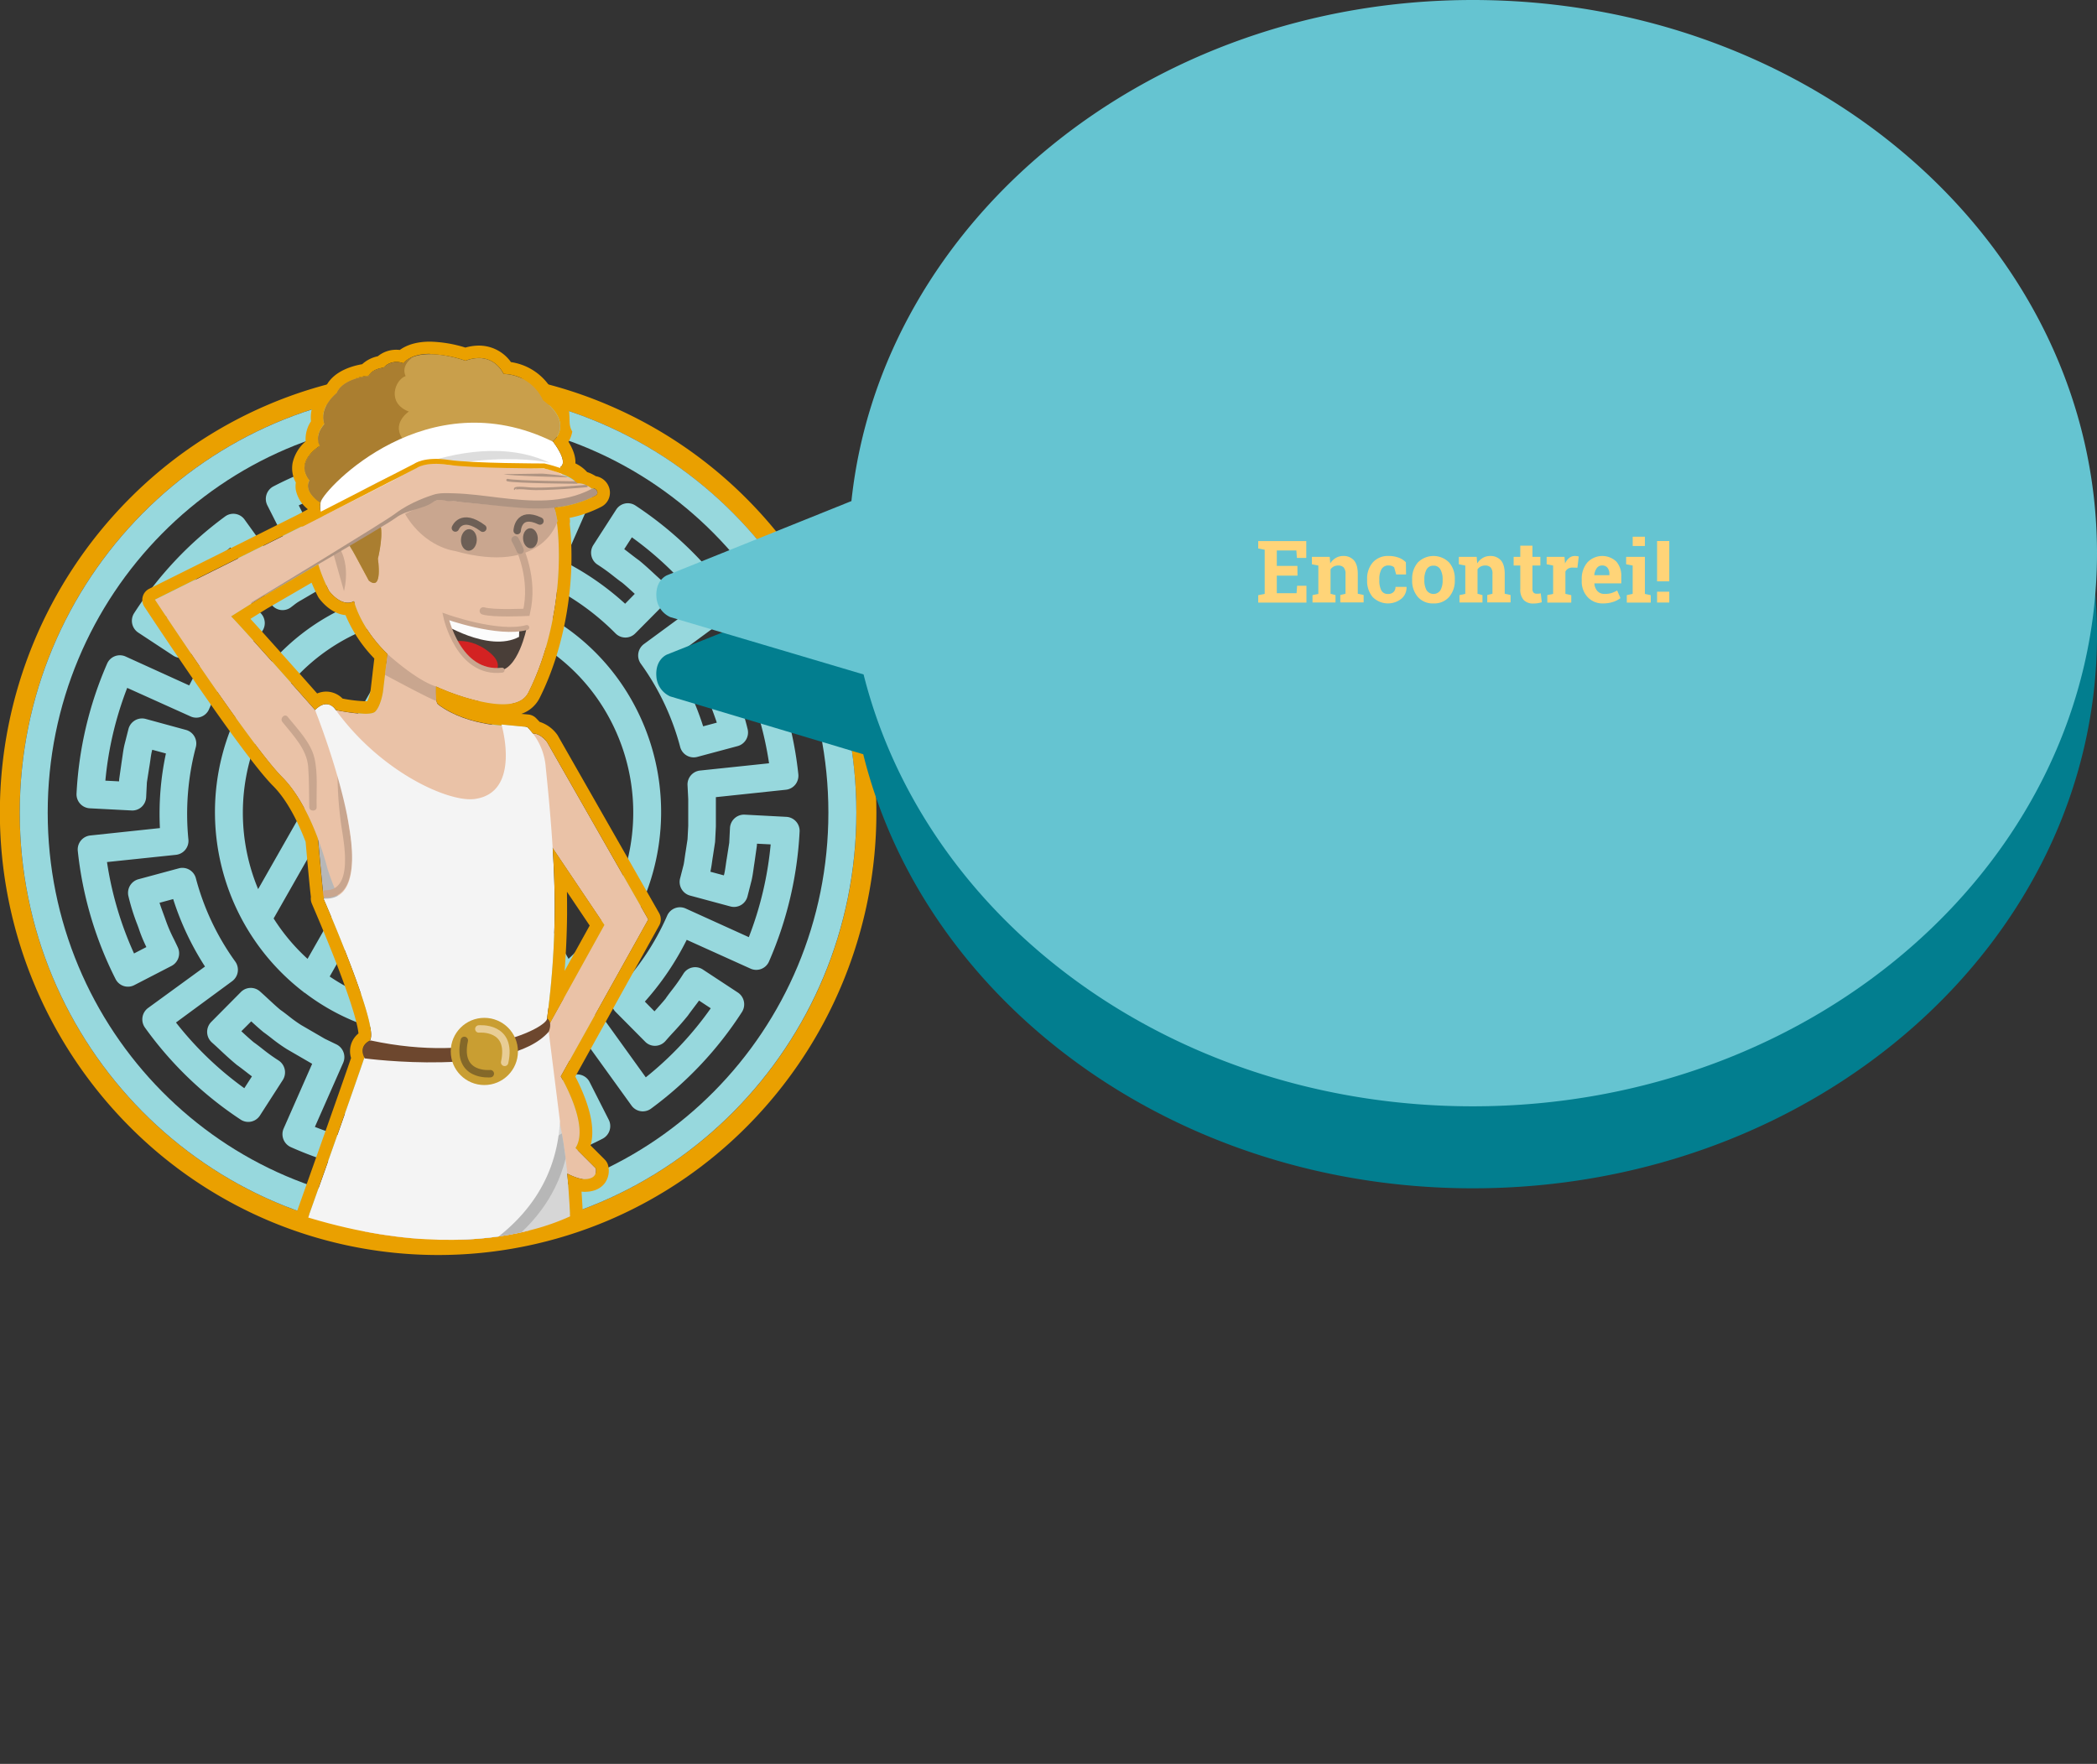 <svg xmlns="http://www.w3.org/2000/svg" xmlns:xlink="http://www.w3.org/1999/xlink" viewBox="0 0 848.82 713.99"><rect x="0" y="0" width="848.82" height="713.99" fill="#333333" stroke="none"/><defs><style>.cls-1,.cls-18,.cls-24,.cls-26,.cls-28,.cls-29,.cls-30,.cls-34,.cls-35{fill:none;}.cls-2{fill:#eaa000;}.cls-3{fill:#97d8dd;}.cls-4{fill:#027e8f;}.cls-5{fill:#65c4d1;}.cls-6{fill:#ffd478;}.cls-7{clip-path:url(#clip-path);}.cls-8{fill:#b7b7b7;}.cls-9{fill:#eac2a7;}.cls-10{fill:#d6aa8b;}.cls-11{fill:#d6d6d6;}.cls-12{clip-path:url(#clip-path-2);}.cls-13{fill:#c99f4b;}.cls-14{fill:#493e38;}.cls-15{clip-path:url(#clip-path-3);}.cls-16{fill:#fcfcfc;}.cls-17{fill:#d32222;}.cls-18,.cls-24{stroke:#c9a68f;}.cls-18,.cls-24,.cls-26,.cls-28,.cls-30,.cls-34,.cls-35{stroke-linecap:round;}.cls-18,.cls-24,.cls-26,.cls-29,.cls-34,.cls-35{stroke-miterlimit:10;}.cls-18,.cls-28{stroke-width:2px;}.cls-19{fill:#c9a68f;}.cls-20{clip-path:url(#clip-path-4);}.cls-21{fill:#aa7e30;}.cls-22{fill:#fff;}.cls-23{fill:#ddd;}.cls-24,.cls-26,.cls-34,.cls-35{stroke-width:3px;}.cls-25{fill:#6d5f56;}.cls-26{stroke:#6d5f56;}.cls-27{fill:#af9482;}.cls-28{stroke:#eaa000;}.cls-28,.cls-30{stroke-linejoin:round;}.cls-29,.cls-30{stroke:#af9482;}.cls-31{fill:#f4f4f4;}.cls-32{fill:#6d472e;}.cls-33{fill:#c99e32;}.cls-34{stroke:#846829;}.cls-35{stroke:#e8cd95;}</style><clipPath id="clip-path" transform="translate(-1.18)"><path class="cls-1" d="M237.75,489.22s-45.9,31.33-135-4.58c-56-22.55-43.83-246.86-43.83-246.86S124.08,134.9,160.81,137.06c18.94,1.11,70.92-3.93,70.92,33.32,0,10.4,12.68,4.85,18.13,29.06.66,2.92-7.56,32-6.86,35,14.33,61.48,37.2,140.39,37.2,140.39s20.36,73.33,10.18,78.91"/></clipPath><clipPath id="clip-path-2" transform="translate(-1.18)"><path class="cls-1" d="M184.55,507.25c5.57,11,44.68,13.36,47.92,14.39,0,0,1-44.3-5.22-69.19S184.55,507.25,184.55,507.25Z"/></clipPath><clipPath id="clip-path-3" transform="translate(-1.18)"><path class="cls-1" d="M181.61,249.5c-.26-.51,22.11,8.26,32.81,4.46,0,0-3.55,18-11.94,17.51C193.84,271,185.53,265,181.61,249.5Z"/></clipPath><clipPath id="clip-path-4" transform="translate(-1.18)"><path class="cls-1" d="M150.47,235c5.77,4.73,3.67-8.83,3.67-8.83s3-12.06.22-15.09a50.55,50.55,0,0,1-5.52-8.21l20.37-6.46,55.68-17.65s9.07-6.94-3.85-16.82a18.09,18.09,0,0,0-16-10.57s-4.07-9.56-15.4-5.35c0,0-18.23-6.7-25.2,1.13a7.24,7.24,0,0,0-8,1.8s-4.31.31-6,3.22c0,0-10.51.85-13,6.94,0,0-7.3,5.62-5,12.66,0,0-4.24,4.28-1.8,8.84,0,0-10.46,6.21-4.22,13.94,0,0-3.63,5,7.18,10.75l1.28,8.08s3.74-.49,10.33,11.83Z"/></clipPath></defs><title>5</title><g id="Camada_2" data-name="Camada 2"><g id="Camada_1-2" data-name="Camada 1"><path class="cls-2" d="M178.5,157.82c93.46.1,169.21,76.64,169.31,171.09S272,500,178.5,500,9.18,423.4,9.18,328.91,85,157.82,178.5,157.82m0-8h0a174.82,174.82,0,0,0-69,14.08,176.74,176.74,0,0,0-56.37,38.4,180.13,180.13,0,0,0,0,253.22,176.55,176.55,0,0,0,56.37,38.39,176.24,176.24,0,0,0,138.1,0,176.62,176.62,0,0,0,56.36-38.39,180.08,180.08,0,0,0-.06-253.16A176.68,176.68,0,0,0,247.52,164a174.73,174.73,0,0,0-69-14.14Z" transform="translate(-1.18)"/><path class="cls-3" d="M178.49,157.82C85,157.82,9.18,234.42,9.18,328.91S85,500,178.49,500s169.32-76.6,169.32-171.09S272,157.92,178.49,157.82Zm0,330.77c-87.27,0-158-71.49-158-159.68s70.75-159.69,158-159.69,158,71.49,158,159.69S265.73,488.49,178.49,488.59Z" transform="translate(-1.18)"/><path class="cls-3" d="M258.4,204.63a5.59,5.59,0,0,0-7.81,1.66l-9.24,14.34a5.74,5.74,0,0,0-.77,4.37,5.67,5.67,0,0,0,2.57,3.61,76.27,76.27,0,0,1,6.33,4.56c1.27,1,2.54,2,3.53,2.67,1.75,1.45,3.44,3,5.11,4.54l-3.9,4a112.82,112.82,0,0,0-24.74-17.13L241,201a5.73,5.73,0,0,0,.11-4.36,5.61,5.61,0,0,0-3-3.17,146.35,146.35,0,0,0-52-12.52,5.59,5.59,0,0,0-4.08,1.45,5.73,5.73,0,0,0-1.85,3.95l-.87,17.09a5.69,5.69,0,0,0,5.33,6l5.94.3,6.33,1c.81.14,1.63.26,2.44.38,1.22.18,2.44.35,3.51.6l.78.2-1.48,5.59a114.13,114.13,0,0,0-29.89-2.45l-2.93-28.53a5.7,5.7,0,0,0-2.06-3.85,5.62,5.62,0,0,0-4.15-1.24,144.31,144.31,0,0,0-51.28,15.44,5.73,5.73,0,0,0-2.45,7.67l7.7,15.24a5.61,5.61,0,0,0,7.4,2.58c1.13-.53,2.25-1.09,3.38-1.64a57.74,57.74,0,0,1,8.07-3.51l1.44-.54c1.7-.63,3.34-1.25,5-1.81l1.46,5.52c-1.39.48-2.74,1-4.08,1.49l-1.34.51a52,52,0,0,0-8,3.44c-1,.48-1.93,1-3.4,1.66l-9.56,5.57-.65.36-16.64-23.11a5.6,5.6,0,0,0-7.89-1.25,147.55,147.55,0,0,0-36.8,39.11,5.72,5.72,0,0,0,1.65,7.89l14.19,9.34a5.63,5.63,0,0,0,7.9-1.82,74.64,74.64,0,0,1,4.49-6.38c1-1.29,2-2.59,2.65-3.59,1.45-1.77,3-3.47,4.51-5.16l3.9,4a113.35,113.35,0,0,0-17,25L52,265.73a5.63,5.63,0,0,0-7.46,2.89,150.47,150.47,0,0,0-12.38,52.56,5.68,5.68,0,0,0,5.35,6l16.91.88a5.56,5.56,0,0,0,4.07-1.44,5.71,5.71,0,0,0,1.85-3.94l.3-6,1-6.39c.15-.82.26-1.65.38-2.48.17-1.23.34-2.47.59-3.53l.19-.79,5.54,1.5a116.84,116.84,0,0,0-2.43,30.2l-28.24,3a5.69,5.69,0,0,0-5,6.27,149.65,149.65,0,0,0,15.28,51.82,5.6,5.6,0,0,0,7.59,2.48l15.07-7.78a5.74,5.74,0,0,0,2.56-7.48c-.52-1.13-1.07-2.25-1.61-3.36a60.45,60.45,0,0,1-3.49-8.2l-.55-1.51c-.63-1.7-1.23-3.35-1.77-5l5.53-1.5a113.68,113.68,0,0,0,12.88,27.3L61.13,408a5.73,5.73,0,0,0-1.24,8,147.36,147.36,0,0,0,38.7,37.19,5.59,5.59,0,0,0,4.25.81,5.65,5.65,0,0,0,3.56-2.47l9.23-14.34a5.74,5.74,0,0,0-1.79-8,72.36,72.36,0,0,1-6.33-4.55c-1.27-1-2.54-2-3.53-2.67-1.76-1.46-3.44-3-5.11-4.55l4-4c1.51,1.39,3.06,2.8,4.94,4.36,1.1.78,2.17,1.61,3.24,2.44a67.64,67.64,0,0,0,6.29,4.48l10.08,5.84.12.06L116,456.78a5.74,5.74,0,0,0,2.86,7.53,146.3,146.3,0,0,0,52,12.52h.29a5.67,5.67,0,0,0,5.63-5.41l.88-17.08a5.68,5.68,0,0,0-5.33-6l-5.94-.3-6.33-1c-.81-.14-1.63-.26-2.44-.37-1.22-.18-2.44-.36-3.51-.6l-.78-.2,1.48-5.59a114.13,114.13,0,0,0,29.89,2.45l2.93,28.53a5.7,5.7,0,0,0,2.06,3.84,5.57,5.57,0,0,0,4.15,1.24,144.29,144.29,0,0,0,51.28-15.43,5.74,5.74,0,0,0,2.46-7.67L239.85,438a5.61,5.61,0,0,0-7.39-2.58c-1.14.53-2.26,1.08-3.39,1.64a58.08,58.08,0,0,1-8.06,3.5l-1.44.55c-1.7.63-3.35,1.25-5,1.8l-1.49-5.59a110.77,110.77,0,0,0,27-13L256.8,447.5a5.61,5.61,0,0,0,7.89,1.26,147.9,147.9,0,0,0,36.81-39.11,5.78,5.78,0,0,0,.79-4.29,5.7,5.7,0,0,0-2.45-3.61l-14.19-9.33a5.61,5.61,0,0,0-7.9,1.82,76.25,76.25,0,0,1-4.49,6.38c-1,1.29-2,2.58-2.65,3.59-1.45,1.77-3,3.47-4.51,5.16l-3.9-3.95a113.58,113.58,0,0,0,16.95-25L305,392.09a5.62,5.62,0,0,0,7.45-2.89,150.31,150.31,0,0,0,12.39-52.56,5.69,5.69,0,0,0-5.35-6l-16.91-.89a5.71,5.71,0,0,0-5.92,5.39l-.3,6-1,6.39c-.15.82-.26,1.65-.38,2.47-.18,1.24-.35,2.47-.59,3.54l-.2.79-5.44-1.47,0-.14c.3-1.33.5-2.68.68-4,.09-.63.17-1.26.3-2l.86-5.61a5.42,5.42,0,0,0,.06-.58l.3-6V322.94l0-.27,28.35-3a5.68,5.68,0,0,0,3.8-2.08,5.8,5.8,0,0,0,1.23-4.19,150,150,0,0,0-15.28-51.82,5.62,5.62,0,0,0-7.59-2.48l-15.08,7.78a5.73,5.73,0,0,0-2.55,7.48c.52,1.13,1.06,2.24,1.6,3.36A58,58,0,0,1,289,286l.55,1.51c.63,1.7,1.24,3.35,1.78,5l-5.53,1.49a113.47,113.47,0,0,0-12.89-27.29l22.93-16.86a5.73,5.73,0,0,0,1.24-8A147.16,147.16,0,0,0,258.4,204.63Zm3.44,56.06a5.74,5.74,0,0,0-1.25,8,102.11,102.11,0,0,1,15.92,33.69,5.65,5.65,0,0,0,6.9,4L299.77,302a5.71,5.71,0,0,0,4.07-6.7,83.35,83.35,0,0,0-3.69-11.78l-.45-1.23a59.68,59.68,0,0,0-3.16-7.73l5-2.6a138.89,138.89,0,0,1,10.94,37l-27.95,2.94a5.67,5.67,0,0,0-5.05,6l.28,5.53v10.91l-.28,5.37-.8,5.24c-.13.75-.23,1.49-.34,2.24-.14,1-.27,2-.46,2.88l-1.41,5.48a5.71,5.71,0,0,0,4,6.95l16.36,4.41a5.61,5.61,0,0,0,4.31-.58,5.68,5.68,0,0,0,2.61-3.5l1.66-6.51c.35-1.52.57-3.06.79-4.61.11-.73.2-1.46.34-2.28l1-7.05.05-.87,5.54.28a139.15,139.15,0,0,1-8.84,37.55L278.7,367.73a5.63,5.63,0,0,0-4.32-.11,5.69,5.69,0,0,0-3.14,3,102.14,102.14,0,0,1-20.92,30.87,5.76,5.76,0,0,0,0,8.06l12,12.1a5.5,5.5,0,0,0,4.15,1.67,5.64,5.64,0,0,0,4.05-1.91c1-1.15,2-2.28,3.06-3.41,2-2.14,3.91-4.29,6-6.86.86-1.22,1.77-2.41,2.67-3.61.63-.83,1.27-1.66,1.89-2.52l4.74,3.12a136.26,136.26,0,0,1-26.3,27.95l-16.55-23a5.6,5.6,0,0,0-7.88-1.26A100.42,100.42,0,0,1,204.77,428a5.63,5.63,0,0,0-3.43,2.65,5.74,5.74,0,0,0-.56,4.33l4.37,16.53a5.64,5.64,0,0,0,6.64,4.1,82.89,82.89,0,0,0,11.7-3.73l1.17-.44a58.84,58.84,0,0,0,7.65-3.2l2.57,5.08a135.29,135.29,0,0,1-36.64,11l-2.9-28.23a5.62,5.62,0,0,0-2-3.84,5.52,5.52,0,0,0-4.13-1.25,102.62,102.62,0,0,1-37-3,5.58,5.58,0,0,0-4.28.57,5.7,5.7,0,0,0-2.63,3.46l-4.38,16.54a5.75,5.75,0,0,0,.58,4.35,5.66,5.66,0,0,0,3.47,2.64l6.43,1.67c1.51.35,3,.58,4.58.81.72.1,1.43.2,2.24.34l7,1.05.87.05-.29,5.6a135.68,135.68,0,0,1-37.16-8.94l11.44-25.92a5.73,5.73,0,0,0-2.7-7.46l-4.69-2.27-9.63-5.59a56,56,0,0,1-5.13-3.7c-1.2-.93-2.4-1.85-3.28-2.45-1.63-1.36-3.18-2.81-4.74-4.25-1.16-1.08-2.33-2.16-3.52-3.21a5.6,5.6,0,0,0-7.7.26l-12,12.1a5.73,5.73,0,0,0,.23,8.29c1.12,1,2.22,2,3.32,3.05,2.14,2,4.29,4,6.84,6.09,1.21.86,2.38,1.77,3.56,2.68.82.64,1.66,1.29,2.52,1.93l-3.09,4.79a135.9,135.9,0,0,1-27.66-26.59l22.72-16.71a5.73,5.73,0,0,0,1.25-8,102.36,102.36,0,0,1-15.92-33.7,5.64,5.64,0,0,0-6.9-4l-16.36,4.42a5.71,5.71,0,0,0-4.07,6.7,84.8,84.8,0,0,0,3.69,11.79l.45,1.22a59.81,59.81,0,0,0,3.16,7.74l-5,2.59a139,139,0,0,1-10.94-37l27.95-2.93a5.68,5.68,0,0,0,5-6.22,105.63,105.63,0,0,1,3-37.35,5.74,5.74,0,0,0-.56-4.33,5.67,5.67,0,0,0-3.44-2.66L60.13,291a5.61,5.61,0,0,0-4.31.59A5.73,5.73,0,0,0,53.2,295l-1.65,6.51c-.35,1.52-.57,3.06-.79,4.61-.11.73-.21,1.46-.34,2.28l-1,7-.05.88-5.54-.29a139.33,139.33,0,0,1,8.84-37.55l25.66,11.56a5.54,5.54,0,0,0,4.32.11,5.6,5.6,0,0,0,3.13-3,102.29,102.29,0,0,1,20.93-30.87,5.75,5.75,0,0,0,0-8.05l-12-12.1a5.59,5.59,0,0,0-8.2.24c-1,1.15-2,2.27-3.06,3.4-2,2.15-3.91,4.3-6,6.86-.87,1.22-1.77,2.42-2.67,3.61-.63.83-1.27,1.67-1.89,2.53l-4.75-3.12a136.07,136.07,0,0,1,26.31-28l16.55,23a5.6,5.6,0,0,0,7.89,1.25l1.31-1A18.68,18.68,0,0,1,123,243l9.23-5.41c1.09-.5,2.16-1,3.24-1.57A43.92,43.92,0,0,1,142,233.2l1.68-.63a56.29,56.29,0,0,1,8.17-2.62,5.64,5.64,0,0,0,3.67-2.59,5.79,5.79,0,0,0,.65-4.47l-4.38-16.53a5.63,5.63,0,0,0-6.63-4.1A83,83,0,0,0,133.49,206l-1.16.44a56.94,56.94,0,0,0-7.65,3.2l-2.57-5.08a135.18,135.18,0,0,1,36.64-11l2.89,28.23a5.64,5.64,0,0,0,2,3.84,5.55,5.55,0,0,0,4.13,1.25,102.88,102.88,0,0,1,37,3,5.58,5.58,0,0,0,4.28-.57,5.73,5.73,0,0,0,2.63-3.47l4.37-16.53a5.8,5.8,0,0,0-.57-4.35,5.66,5.66,0,0,0-3.47-2.64l-6.42-1.67c-1.52-.35-3.05-.59-4.59-.81-.72-.1-1.43-.21-2.25-.35l-7-1-.87-.05.29-5.6a135.3,135.3,0,0,1,37.16,8.93l-11.44,25.93a5.75,5.75,0,0,0-.11,4.37,5.66,5.66,0,0,0,3,3.17,101.33,101.33,0,0,1,30.55,21.14,5.6,5.6,0,0,0,8,0l12-12.1a5.73,5.73,0,0,0-.23-8.29c-1.12-1-2.22-2-3.32-3-2.15-2-4.29-4-6.84-6.1-1.21-.86-2.38-1.77-3.56-2.68-.82-.64-1.66-1.29-2.52-1.93l3.09-4.79A135.9,135.9,0,0,1,284.56,244Z" transform="translate(-1.18)"/><path class="cls-3" d="M178.49,237.66a90,90,0,0,0-78.36,45.77,91.9,91.9,0,0,0,.49,91.45c.11.2.22.4.35.59a91.61,91.61,0,0,0,23,26c.15.1.23.25.39.34s.08,0,.12,0a88.86,88.86,0,0,0,108,0,.67.67,0,0,0,.15-.06c.16-.09.24-.24.38-.34a91.49,91.49,0,0,0,23-26c.13-.19.24-.39.35-.59a91.87,91.87,0,0,0,.48-91.45A90,90,0,0,0,178.49,237.66Zm-10.17,12.15L105.67,359.9A80.51,80.51,0,0,1,110,289.16,78.89,78.89,0,0,1,168.32,249.81ZM134.63,395.27l43.86-77.06,43.87,77.06a78.09,78.09,0,0,1-87.73,0Zm96.69-7.15-45.48-79.89a8.44,8.44,0,0,0-14.69,0l-45.48,79.89a80,80,0,0,1-13.73-16.35l66.56-117,12.91,22.62c.07.17.16.34.25.51l53.39,93.85a80.32,80.32,0,0,1-13.73,16.35Zm20-28.23-49.6-87.2a5.12,5.12,0,0,0-.27-.52l-12.75-22.36A78.88,78.88,0,0,1,247,289.16a80.49,80.49,0,0,1,4.31,70.73Z" transform="translate(-1.18)"/><path class="cls-4" d="M597.35,33.17c-131.17,0-239,88.6-251.43,202l-74.67,29.74s-4.88,1.81-4.39,8.81a9.53,9.53,0,0,0,5.58,8.16L350.6,305.3C375.49,405.77,476.51,481,597.35,481,736.89,481,850,380.73,850,257.07S736.89,33.17,597.35,33.17Z" transform="translate(-1.18)"/><path class="cls-5" d="M597.31,0C466.14,0,357.87,89.42,345.82,202.82l-74.56,30s-4.88,1.83-4.37,8.82a9.54,9.54,0,0,0,5.61,8.15L350.74,273C376,373.36,476.47,447.81,597.31,447.81,736.85,447.81,850,347.56,850,223.9S736.85,0,597.31,0Z" transform="translate(-1.18)"/><path class="cls-6" d="M526.38,233H518v7.11h8l.22-3H530v6.81H510.48v-3l2.62-.52V222.52l-2.62-.51v-3h19.45v6.82h-3.79l-.22-3H518v6.25h8.34Z" transform="translate(-1.18)"/><path class="cls-6" d="M532.45,240.9l2.37-.52V228.92l-2.62-.52v-3h7.22l.22,2.64a6.74,6.74,0,0,1,2.25-2.2,5.83,5.83,0,0,1,3-.79,5.49,5.49,0,0,1,4.33,1.76q1.56,1.77,1.56,5.52v8l2.37.52v3H543.7v-3l2.11-.52v-8a3.8,3.8,0,0,0-.74-2.64,3,3,0,0,0-2.25-.78,3.87,3.87,0,0,0-1.76.4,3.64,3.64,0,0,0-1.3,1.14v9.91l2,.52v3h-9.3Z" transform="translate(-1.18)"/><path class="cls-6" d="M563.13,240.42a2.9,2.9,0,0,0,2.12-.78,2.77,2.77,0,0,0,.79-2.08h4.47l0,.11a5.79,5.79,0,0,1-2.09,4.69,8.72,8.72,0,0,1-11.65-.73,10.06,10.06,0,0,1-2.21-6.72v-.51a9.91,9.91,0,0,1,2.27-6.71,8.11,8.11,0,0,1,6.49-2.64,11.2,11.2,0,0,1,4,.67,7.75,7.75,0,0,1,2.93,1.88l.07,4.94h-4l-.81-2.89a3.06,3.06,0,0,0-.92-.54,3.37,3.37,0,0,0-1.23-.21,3.1,3.1,0,0,0-3,1.54,8,8,0,0,0-.86,4v.51a8.62,8.62,0,0,0,.79,4A2.89,2.89,0,0,0,563.13,240.42Z" transform="translate(-1.18)"/><path class="cls-6" d="M572.79,234.47a10,10,0,0,1,2.29-6.78,8.93,8.93,0,0,1,12.68,0,9.92,9.92,0,0,1,2.29,6.78v.36a9.93,9.93,0,0,1-2.29,6.79,7.93,7.93,0,0,1-6.31,2.63,8,8,0,0,1-6.37-2.63,9.93,9.93,0,0,1-2.29-6.79Zm4.94.36a8.07,8.07,0,0,0,.88,4.06,3.36,3.36,0,0,0,5.64,0,8.11,8.11,0,0,0,.88-4v-.36a8.09,8.09,0,0,0-.89-4,3,3,0,0,0-2.83-1.55,3,3,0,0,0-2.8,1.55,8.09,8.09,0,0,0-.88,4Z" transform="translate(-1.18)"/><path class="cls-6" d="M591.93,240.9l2.37-.52V228.92l-2.62-.52v-3h7.22l.22,2.64a6.74,6.74,0,0,1,2.25-2.2,5.83,5.83,0,0,1,3-.79,5.49,5.49,0,0,1,4.33,1.76q1.56,1.77,1.56,5.52v8l2.37.52v3h-9.44v-3l2.11-.52v-8a3.75,3.75,0,0,0-.74-2.64,3,3,0,0,0-2.25-.78,3.87,3.87,0,0,0-1.76.4,3.64,3.64,0,0,0-1.3,1.14v9.91l2,.52v3h-9.3Z" transform="translate(-1.18)"/><path class="cls-6" d="M621.48,220.87v4.53h3.21v3.5h-3.21v9.42a2.18,2.18,0,0,0,.44,1.53,1.54,1.54,0,0,0,1.18.46,7.74,7.74,0,0,0,.89,0,8.3,8.3,0,0,0,.85-.14l.43,3.6a12.56,12.56,0,0,1-1.64.39,12,12,0,0,1-1.76.13,5.22,5.22,0,0,1-3.93-1.42,6.28,6.28,0,0,1-1.38-4.5V228.9h-2.69v-3.5h2.69v-4.53Z" transform="translate(-1.18)"/><path class="cls-6" d="M627.48,240.9l2.37-.52V228.92l-2.62-.52v-3h7.22l.22,2.7a5.74,5.74,0,0,1,1.66-2.24,3.65,3.65,0,0,1,2.35-.81,6,6,0,0,1,.82.06,4.48,4.48,0,0,1,.72.15l-.53,4.54-2-.05a3.46,3.46,0,0,0-1.79.43,2.82,2.82,0,0,0-1.08,1.21v9l2.37.52v3h-9.68Z" transform="translate(-1.18)"/><path class="cls-6" d="M650.13,244.25a8.21,8.21,0,0,1-6.33-2.57,9.22,9.22,0,0,1-2.37-6.51v-.68a10.17,10.17,0,0,1,2.25-6.79,8.28,8.28,0,0,1,11.76-.39,8.75,8.75,0,0,1,2,6.1v2.72H646.56l0,.1a4.89,4.89,0,0,0,1.2,3,3.78,3.78,0,0,0,2.92,1.18,9.18,9.18,0,0,0,2.73-.34,12,12,0,0,0,2.36-1.05l1.34,3.08a9.75,9.75,0,0,1-2.94,1.52A12.36,12.36,0,0,1,650.13,244.25Zm-.44-15.35a2.55,2.55,0,0,0-2.17,1.06,5.57,5.57,0,0,0-1,2.78l.05.09h6.06v-.45a4,4,0,0,0-.74-2.53A2.61,2.61,0,0,0,649.69,228.9Z" transform="translate(-1.18)"/><path class="cls-6" d="M659.67,240.9l2.38-.52V228.92l-2.64-.52v-3H667v15l2.37.52v3h-9.69ZM667,221h-4.94v-3.74H667Z" transform="translate(-1.18)"/><path class="cls-6" d="M676.87,235.31h-4.94V219h4.94Zm0,8.58h-4.94v-4.38h4.94Z" transform="translate(-1.18)"/><g class="cls-7"><path class="cls-8" d="M129.53,335s2.22,25.89,2.66,27.92-.08.79-.08.79,10,8.69,11.87,1.6S129.53,335,129.53,335Z" transform="translate(-1.18)"/><path class="cls-9" d="M158.8,257.78,156.19,280s-.83,5.74-3.15,8.06-16-.66-16-.66l-3.29,27.24,35.14,20,41.91-11.23-1.25-29.43s-18.52.6-31-8.79c-2.46-1.85.62-21,.62-21Z" transform="translate(-1.18)"/><path class="cls-9" d="M214.93,297.44c4-2.14,7.67,2.9,7.67,2.9l41,71.83-35.42,63.54s11.89,20,5.95,29l8.2,8.2s1.31,4.4-4.63,4.4-20-10.46-20-10.46l1.63-44.8,26.44-47.68-24.28-36.11-7.6-6.73S207.38,301.43,214.93,297.44Z" transform="translate(-1.18)"/><path class="cls-9" d="M172.31,498.49l-34.37,86.17s-4.43-59.47-9.69-54.2a232.19,232.19,0,0,1-13,37.63c-8.92,20-12.84,47.45-12.84,47.45s8.11,20.6,7.13,29.87c0,0,7.76,53.8,4.64,60s-15.34,2.5-15.34,2.5-20.42,2.67-23.45-2.41,3.83-61.82,3.83-61.82-1-10.88,2.59-13.38,7.85-8.56,7.85-8.56-1.34-3.57,2.4-8.38,9.28-35.71,9.28-39.75-5,41.54,11.65,29.65c0,0,4-82.05,15.46-93.46s43.88-18.2,43.88-18.2Z" transform="translate(-1.18)"/><path class="cls-10" d="M172.31,498.49l-11,27.55s-15.2,6.78-19,7.73c-2.85.7-23.2,7-22.51,2.89,2.13-12.83,5.09-23.33,8.67-26.91,11.41-11.42,43.88-18.2,43.88-18.2Z" transform="translate(-1.18)"/><path class="cls-9" d="M184.55,485.73s28.78,108.68,30.92,113.68-9.1-61.11,10.52,7.74c0,0-1.24,9.1-3,12.31s-5.88,11.42-.71,14.27,21.94,17.12,29.07,18.37,20.51-5,20.51-5,7.14-2.68,4.91-4.91c0,0-6.51-.27-8.65-2.41s-26.4-21.22-26.4-21.22-7.49-9.63-7.49-10.29-5.35-9.53-5.35-9.53,2-5.35,0-16.23-1-79.43-1-79.43Z" transform="translate(-1.18)"/><path class="cls-10" d="M184.55,485.73s6.78,25.48,8.78,33c.78,2.89,34.33,5.22,34.33,5.22l.18-20.87Z" transform="translate(-1.18)"/><path class="cls-11" d="M184.55,507.25c5.57,11,44.68,13.36,47.92,14.39,0,0,1-44.3-5.22-69.19S184.55,507.25,184.55,507.25Z" transform="translate(-1.18)"/><g class="cls-12"><path class="cls-8" d="M117.43,530.83S228,528.86,232,456.56Z" transform="translate(-1.18)"/></g><path class="cls-9" d="M144.46,243.35s6,27.16,44.92,39c16.1,4.87,23.22,2.92,25.71-2,15.65-31.11,16.09-76.33,3.09-94.11-11.4-15.59-76.52,10.63-76.52,10.63l3.57,28.41s-7.66-15.73-14.28-10.28,3.46,24.27,3.46,24.27S139.42,246.05,144.46,243.35Z" transform="translate(-1.18)"/><path class="cls-13" d="M150.47,235c5.77,4.73,3.67-8.83,3.67-8.83s3-12.06.22-15.09a50.55,50.55,0,0,1-5.52-8.21l76-24.11s9.07-6.94-3.85-16.82a18.09,18.09,0,0,0-16-10.57s-4.07-9.56-15.4-5.35c0,0-18.23-6.7-25.2,1.13a7.24,7.24,0,0,0-8,1.8s-4.31.31-6,3.22c0,0-10.51.85-13,6.94,0,0-7.3,5.62-5,12.66,0,0-4.24,4.28-1.8,8.84,0,0-10.46,6.21-4.22,13.94,0,0-3.63,5,7.18,10.75l1.28,8.08s3.74-.49,10.33,11.83Z" transform="translate(-1.18)"/><path class="cls-14" d="M181.61,249.5c-.26-.51,22.11,8.26,32.81,4.46,0,0-3.55,18-11.94,17.51C193.84,271,185.53,265,181.61,249.5Z" transform="translate(-1.18)"/><g class="cls-15"><path class="cls-16" d="M179.28,251.79s19.59,12.61,32,6l.11-4.7-32.06-7.4Z" transform="translate(-1.18)"/><path class="cls-17" d="M180.68,260.78s8.9-4.57,18.54,3.19-3.78,12.46-3.78,12.46Z" transform="translate(-1.18)"/></g><path class="cls-18" d="M214.42,254c-11.59,3.19-32.81-4.46-32.81-4.46s5,23.82,22.82,21.73" transform="translate(-1.18)"/><path class="cls-19" d="M140.41,239.27s4.18-15-6.25-22.11" transform="translate(-1.18)"/><g class="cls-20"><path class="cls-21" d="M166.66,166.59s-7.64,5.08-1.93,11.75c2,2.33-10.13,7-10.13,7l-10.71,21.08s5.75-.51,9.16.52l11.73,26-13.7,3.71-29.26-35.9-10.16-54.68L151.85,127l36.92,2.42-9.7,10.17s-17.35,4.51-13.71,12.65C161.12,153.65,157.51,163.1,166.66,166.59Z" transform="translate(-1.18)"/></g><path class="cls-22" d="M135.07,213.42s-5.71-4.95-4-10.41,43-49.35,94-24.2c0,0,6.55,8.32,2.84,10.3,0,0,3.2,7.91-1.94,10.09S202.44,190.34,135.07,213.42Z" transform="translate(-1.18)"/><path class="cls-23" d="M141.62,202.25s47-31.48,82.16-14.89C223.78,187.36,189,178.82,141.62,202.25Z" transform="translate(-1.18)"/><path class="cls-19" d="M226.84,211s-5.84,22-41.64,12c0,0-11.85-1.38-19.77-14.46s43.42-9.6,43.42-9.6l16.7,5.83Z" transform="translate(-1.18)"/><path class="cls-24" d="M208.49,215.64c3.71,6.58,8.86,18.79,5.8,32.21,0,0-13.38.67-17.47-.57" transform="translate(-1.18)"/><ellipse class="cls-25" cx="190.97" cy="218.57" rx="4.37" ry="3.2" transform="translate(-37.66 398.86) rotate(-87.26)"/><path class="cls-26" d="M185.51,213.73s2.44-6.4,11.1.08" transform="translate(-1.18)"/><ellipse class="cls-25" cx="215.88" cy="217.88" rx="2.98" ry="4.06" transform="translate(-11.06 10.25) rotate(-2.66)"/><path class="cls-26" d="M210.52,214.79s.31-8.18,9.22-3.89" transform="translate(-1.18)"/><path class="cls-27" d="M213.05,222a45.3,45.3,0,0,0-2.1-4.32,1.5,1.5,0,0,0-2.59,1.51,46.5,46.5,0,0,1,2.1,4.32,1.51,1.51,0,0,0,2,.54,1.53,1.53,0,0,0,.54-2.05Z" transform="translate(-1.18)"/><path class="cls-9" d="M128.7,287.38s-29.58-33.45-34-37.88c0,0,74.47-47.25,85.19-47.25a350.17,350.17,0,0,0,42.09,3s12.1-1.39,15.56-3c0,0,4.78-.87,4.78-2.83,0,0-2.83-3.78-7.2-3.78,0,0-8.88-6-14.73-6l-37.68-1.46s-8.46-1.81-13.37,1.46S63.92,242.82,63.92,242.82s38.94,59.23,51.43,71.73,18.43,37.22,18.43,37.22,5,15.69,10,20.74,5.06-43.87-.53-58.23A139.24,139.24,0,0,0,128.7,287.38Z" transform="translate(-1.18)"/><path class="cls-27" d="M240.59,197.94c-11.65,6.06-24.77,5-37.39,3.51-6.11-.74-12.23-1.61-18.4-1.77-2.69-.06-5.76-.27-8.36.63-1.26.44-9.06,2.84-15.35,7.65-4.29,3.29-56.08,34.68-56.86,35.12-1.79,1-2.14,1.52-.34.52,1.3-.74,53.21-30.75,57.42-33.94,4.37-3.32,11.3-3.62,14.91-6.26,2.69-2,5.34-.51,6.53-.55,3.05-.12,2.87.2,5.9.48,6.49.61,16.24,1.66,22.73,2.19,10.61.88,21.24.16,30.82-4.83,1.83-.94.21-3.7-1.61-2.75Z" transform="translate(-1.18)"/><path class="cls-19" d="M129.35,326.69c-.16-6.41.57-13.6-.9-19.87s-6.86-11.73-10.83-16.68c-1.21-1.51-3.32.63-2.12,2.12,4.26,5.31,9.81,10.92,10.41,18,.45,5.43.31,11,.44,16.42.05,1.92,3.05,1.93,3,0Z" transform="translate(-1.18)"/><path class="cls-19" d="M158,264.72s11.63,10.67,19.66,13.15a45.76,45.76,0,0,0,.2,5.75c.27.92-20.85-10.46-20.85-10.46Z" transform="translate(-1.18)"/><path class="cls-28" d="M123.47,212.13l45.86-23.53s3.74-2.9,13.37-1.45,38.75,1.45,38.75,1.45,10.88,2.42,13.66,6" transform="translate(-1.18)"/><path class="cls-29" d="M239,196.68s-17.49,1.69-23.89,1.06-5.38.31-5.38.31" transform="translate(-1.18)"/><path class="cls-30" d="M234.62,195.32s-24.62-.15-28-1" transform="translate(-1.18)"/><path class="cls-27" d="M231,193.2s-24.11-.54-25.88-1.27l15.55-.22S230.2,192.41,231,193.2Z" transform="translate(-1.18)"/><path class="cls-19" d="M133,363.32c8.64.08,10.22-7.93,10.77-15,.4-5.11-.82-10-1.55-15a142.35,142.35,0,0,1-1.41-19.68,1.5,1.5,0,0,0-3,0,148.56,148.56,0,0,0,1.79,22.29c1,6.45,4.27,24.51-6.6,24.41a1.5,1.5,0,0,0,0,3Z" transform="translate(-1.18)"/><path class="cls-31" d="M137.07,287.38s-3-5.32-8.37,0c0,0,31.32,78.22,3.41,76.35,0,0,21.29,48.75,19.15,56.6s-37.95,107.79-37.95,107.79,110.59-2,114.53-74.26l-5.23-41.62A349.83,349.83,0,0,0,225.7,370c.22-20.31-2-43.65-3.63-59.58a25.73,25.73,0,0,0-7.5-16.17l-10.41-1s8.21,27.55-10.81,30.16C183.1,324.87,155.62,312.9,137.07,287.38Z" transform="translate(-1.18)"/><path class="cls-32" d="M148.81,428.41s58.29,7.77,74.47-10.78c0,0,1.76-3.66-.67-5.39.34,3.43-27.39,18.37-71.35,8.92C151.26,421.16,146,423.06,148.81,428.41Z" transform="translate(-1.18)"/><circle class="cls-33" cx="196.05" cy="425.6" r="13.6"/><path class="cls-34" d="M199.65,434.6s-13.74,1.43-10.53-13.47" transform="translate(-1.18)"/><path class="cls-35" d="M195,416.5s13.75-1.35,10.45,13.53" transform="translate(-1.18)"/><path class="cls-2" d="M101.29,573.31s0,.08,0,.25a41.52,41.52,0,0,1-.53,4.69,33,33,0,0,1,.5-4.94m0-5.06a5.14,5.14,0,0,0-5.07,4.61c0,.29-.11.72-.16,1.26-.12,1.07-.23,2.43-.31,3.84a5.06,5.06,0,0,0,4.53,5.32l.52,0a5.05,5.05,0,0,0,5-4.31,39.27,39.27,0,0,0,.58-5.43,5.09,5.09,0,0,0-5.08-5.31Z" transform="translate(-1.18)"/><path class="cls-2" d="M100.79,578.25h0m0,0c-.42,7.31-.39,20.65,3.76,25.3-1.46,7.12-2.16,12-2.16,12s8.11,20.6,7.13,29.87c0,0,7.76,53.8,4.64,60-1.43,2.81-4.75,3.58-7.94,3.58a29.28,29.28,0,0,1-7.4-1.08,96.86,96.86,0,0,1-11,.7c-5.36,0-11-.63-12.44-3.11-3-5.08,3.83-61.82,3.83-61.82s-1-10.88,2.59-13.38,7.85-8.56,7.85-8.56-1.34-3.57,2.4-8.38c3-3.93,7.29-25.14,8.75-35.06m0-5a5.17,5.17,0,0,0-1.19.14,5.11,5.11,0,0,0-2.11,1.08,5.12,5.12,0,0,0-1.71,3.17c-2,13.28-5.94,30-7.75,32.64a15.66,15.66,0,0,0-3.66,10.08,32.49,32.49,0,0,1-5.48,5.8c-5.16,3.61-5.11,13-4.77,17.43-.32,2.69-1.82,15.49-3,28.64-2.82,31.27-1.17,34-.08,35.86,2.3,3.85,7.47,5.57,16.78,5.57A102.14,102.14,0,0,0,98.46,713a34,34,0,0,0,7.76,1c7.63,0,11-3.45,12.45-6.34,1-1.94,2.63-5.19-.64-35.12-1.36-12.49-3-24.53-3.42-27.27.61-9.24-5.15-25.33-7-30.29.29-1.86.93-5.63,1.91-10.4a5,5,0,0,0-1.18-4.39c-1.74-1.94-3.15-9.94-2.49-21.47,0-.15,0-.31,0-.46a5.06,5.06,0,0,0-4.91-5Zm0,10.1h0Z" transform="translate(-1.18)"/><path class="cls-2" d="M115.77,566.86h0m0,0c-2,19.49-2.8,36.35-2.8,36.35a8.82,8.82,0,0,1-5,2,4.54,4.54,0,0,1-3.46-1.64c2-9.81,5.51-23.89,10.68-35.46l.54-1.23m0-5.05a4.24,4.24,0,0,0-.71.05,5.07,5.07,0,0,0-3.49,2.19,5.38,5.38,0,0,0-.47.89l-.08.18c-.13.3-.27.6-.4.91-5.35,12-8.94,26.46-11,36.5a5,5,0,0,0,1.18,4.39,9.54,9.54,0,0,0,7.22,3.33,13.57,13.57,0,0,0,7.9-2.93,5.09,5.09,0,0,0,2.11-3.86c0-.17.84-16.86,2.76-35.92a5,5,0,0,0-4.65-5.72Zm0,10.1h0Z" transform="translate(-1.18)"/><path class="cls-2" d="M175.22,143.34A48.09,48.09,0,0,1,189.59,146a15.58,15.58,0,0,1,5.44-1.07c7.23,0,10,6.42,10,6.42a18.09,18.09,0,0,1,16,10.57c12.55,9.6,4.35,16.43,3.88,16.81l.15.07s6.55,8.32,2.84,10.3a15.76,15.76,0,0,1,.5,1.56c2.72,1,5.48,2.35,6.7,3.91l-1.33.22c.34.2.62.38.84.52h0l.49.32a8.12,8.12,0,0,1,3.9,1h0a11,11,0,0,1,1.76,1.19,1.58,1.58,0,0,1,.58-.12c1.46,0,2.41,2.13.85,2.94a45.88,45.88,0,0,1-16.49,4.79l1.13,5.48s-.07.24-.21.63c2.55,21-1.11,48-11.54,68.68-1.49,3-4.63,4.85-10.34,4.85-3.86,0-8.88-.86-15.37-2.82a93.22,93.22,0,0,1-11.73-4.43s-.06,3.89.13,5.35a3.12,3.12,0,0,0,.76,1.92c8.33,6.25,19.31,8.07,25.73,8.59l-.11-.42,10.41,1a27.76,27.76,0,0,1,2.32,2.64h.1c3.14,0,5.61,3.42,5.61,3.42l41,71.83-35.42,63.54s11.89,20,5.95,29l8.2,8.2s1.31,4.4-4.63,4.4c-1.78,0-4.27-.93-6.9-2.24a447.09,447.09,0,0,1,1.64,46.55,46,46,0,0,0-4.79-.72l0,3h0c-.12,21.11-.06,51.61,1.2,58.56,2,10.88,0,16.23,0,16.23s5.35,8.88,5.35,9.53,7.49,10.29,7.49,10.29,24.26,19.08,26.4,21.22,8.65,2.41,8.65,2.41c2.23,2.23-4.91,4.91-4.91,4.91s-11.05,5.16-18.42,5.16a12.55,12.55,0,0,1-2.09-.17c-7.13-1.25-23.9-15.52-29.07-18.37s-1.07-11.06.71-14.27,3-12.31,3-12.31c-6.8-23.89-9.9-31.53-11.12-31.53-2.18,0,1.53,24.06.79,24.06,0,0-.11-.09-.19-.27-1.36-3.18-13.48-48.25-22.14-80.67l-.06-.24c-.49-1.84-1-3.65-1.44-5.4a22.65,22.65,0,0,1-4.46-2.65,139.6,139.6,0,0,1-23.56,9.34l-25.87,64.87s-2.51-33.76-6-48.15c-1.92.45-3.86.86-5.62,1.14a240.48,240.48,0,0,1-10.55,29.21c1-10,2.33-20.72,4-30.2h0c.52-3.17,1.1-6.2,1.73-9-5.11.43-8.18.48-8.18.48s26.73-74.6,35.38-100c-2.19-4.42,1.25-6.4,2.29-6.88.12-.39.22-.72.28-.95,2.14-7.85-19.15-56.6-19.15-56.6h.24c0-.18-.08-.44-.16-.8-.32-1.49-1.6-15.78-2.26-23.32-3-8.05-7.84-18.34-14.57-25.07-12.5-12.5-51.44-71.73-51.44-71.73s31.83-15.8,60.53-30.2l7.16-3.83a8.28,8.28,0,0,1-.73-5.15c-7.4-5-4.44-9.1-4.44-9.1-6.24-7.73,4.22-13.94,4.22-13.94-2.44-4.56,1.8-8.84,1.8-8.84-2.34-7,5-12.66,5-12.66,2.46-6.09,13-6.94,13-6.94,1.69-2.91,6-3.22,6-3.22a6.94,6.94,0,0,1,5.21-2.32,7.52,7.52,0,0,1,2.79.52c2.57-2.89,6.68-3.8,10.83-3.8M143,221.28l-.21-.34h0c.08.11.15.22.22.33m-14.27,66.1c1.77-1.77,3.29-2.36,4.53-2.36a4.88,4.88,0,0,1,3.84,2.36A70.81,70.81,0,0,0,149,288.92c1.88,0,3.41-.23,4.06-.88,2.32-2.32,3.15-8.06,3.15-8.06l.81-6.82v-.1l1-8.34c-11.19-10.81-13.53-21.37-13.53-21.37A5.09,5.09,0,0,1,142,244c-4.09,0-7.59-4.79-7.59-4.79A65.36,65.36,0,0,1,130,228.43c-9.44,5.52-18.48,10.76-23,13.4-7.4,4.58-12.26,7.67-12.26,7.67,4.43,4.43,34,37.88,34,37.88m95.1,126.71,22-39.7-20.93-31.12c.55,8.93.9,18.12.81,26.76a349.83,349.83,0,0,1-3.09,42.21,2.91,2.91,0,0,1,1.19,1.85m-48.58-275.8h0c-5,0-9.13,1.13-12.23,3.36a12.11,12.11,0,0,0-1.39-.08,11.77,11.77,0,0,0-7.52,2.64,13.4,13.4,0,0,0-6.32,3.21c-3.8.65-11.21,2.65-14.42,8.51-3.2,2.87-7,8.26-6.3,14.6a13.09,13.09,0,0,0-2.16,8.13,16.12,16.12,0,0,0-5.29,8.76,12,12,0,0,0,1.32,7.9,9.5,9.5,0,0,0,0,3.05,13.34,13.34,0,0,0,4.77,7.68s0,.1,0,.16l-3.61,1.93c-28.36,14.22-60.14,30-60.46,30.16a5,5,0,0,0-2,7.3c1.6,2.44,39.37,59.8,52.08,72.52,6,6,10.46,15.51,13.18,22.64,1.38,15.75,1.91,20.6,2.14,22.3a5.06,5.06,0,0,0,.38,2.7c0,.11,5.13,11.76,10,24.36,7.41,19.21,8.68,26,8.87,28.19a9.27,9.27,0,0,0-3,9.94c-9.1,26.52-34.5,97.44-34.76,98.17a5,5,0,0,0,4.75,6.75h.1s.69,0,1.83-.06c-.16.89-.31,1.79-.47,2.71v0c-1.47,8.48-2.83,18.73-4,30.48a5.05,5.05,0,0,0,3.74,5.4,5.16,5.16,0,0,0,1.28.16,5.05,5.05,0,0,0,4.63-3c3.55-8.08,6.31-15.73,8.37-22,2.44,15.65,4.11,37.88,4.13,38.16a5.05,5.05,0,0,0,9.73,1.49l25-62.62A147.47,147.47,0,0,0,187,516.28l.53.3.86,3.22.06.23c20.62,77.28,21.94,80.35,22.38,81.37a5.19,5.19,0,0,0,4.83,3.33,5.11,5.11,0,0,0,3.77-1.68l.09-.1c.42,1.43.86,2.94,1.32,4.55-.58,3.76-1.57,8.21-2.29,9.51-3.48,6.24-4.6,11.24-3.44,15.28a9.61,9.61,0,0,0,4.7,5.86c1.41.78,4.37,3,7.52,5.27,9.72,7.15,17.6,12.69,23.12,13.66a17.23,17.23,0,0,0,3,.24c7.94,0,18.51-4.69,20.38-5.55,3.38-1.3,7.48-3.6,8.29-7.33a6.23,6.23,0,0,0-1.77-5.81,5.09,5.09,0,0,0-3.36-1.48,16.42,16.42,0,0,1-5.41-1c-2.67-2.54-21.31-17.24-26.24-21.12-2.58-3.34-5.5-7.22-6.38-8.56-.48-1.27-1.69-3.5-4.68-8.5.54-2.95,1-8.39-.42-16.3-.86-4.78-1.27-24.74-1.13-54.93a5,5,0,0,0,2.72-.94,5.07,5.07,0,0,0,2.12-4c0-.88.42-19.48-1-39.44.42,0,.82.06,1.22.06,4.61,0,7-1.92,8.21-3.53a8.51,8.51,0,0,0,1.27-7.36,5.16,5.16,0,0,0-1.27-2.13l-5.78-5.77c1.4-4.81.73-11-2-18.49a77.94,77.94,0,0,0-4.17-9.37L268,374.63a5.08,5.08,0,0,0,0-5l-41-71.83a4.3,4.3,0,0,0-.29-.45,14.11,14.11,0,0,0-7.14-5.17q-.66-.75-1.41-1.5a5.06,5.06,0,0,0-3.1-1.46l-2.85-.26a13,13,0,0,0,7.41-6.45c10.15-20.18,14.78-47.09,12.17-70.48a5,5,0,0,0,0-2.11l-.06-.29a48.44,48.44,0,0,0,12.82-4.48,6.41,6.41,0,0,0,3.33-7.29,6.85,6.85,0,0,0-5.52-5.11l-.72-.43-.44-.23a12.9,12.9,0,0,0-2.36-1,15.06,15.06,0,0,0-4.76-3.52c.2-3-1.21-6.17-2.79-8.74a12.81,12.81,0,0,0,1.76-6.58c0-4.77-2.73-9.35-8-13.62A23,23,0,0,0,208,146.57a15.86,15.86,0,0,0-13-6.68,20,20,0,0,0-5.44.8,51.86,51.86,0,0,0-14.37-2.4ZM109.54,246.17c4.35-2.52,10.89-6.31,17.76-10.31,1.35,3.26,2.58,5.57,2.65,5.72s.24.4.38.59c.79,1.09,4.88,6.3,10.71,6.82a56.65,56.65,0,0,0,11.65,17.56l-.7,5.92v.11l-.79,6.73a18.18,18.18,0,0,1-1.33,4.54l-.88,0a58.13,58.13,0,0,1-9.15-1.09,9.39,9.39,0,0,0-6.6-2.82,9.51,9.51,0,0,0-3.68.76c-6-6.79-19.66-22.16-27-30.2,1.91-1.2,4.29-2.68,7-4.35ZM229.72,393c.51-6.64.93-14.5,1-22.92,0-2.91,0-5.95-.05-9.12l9.2,13.68L229.72,393Z" transform="translate(-1.18)"/></g></g></g></svg>